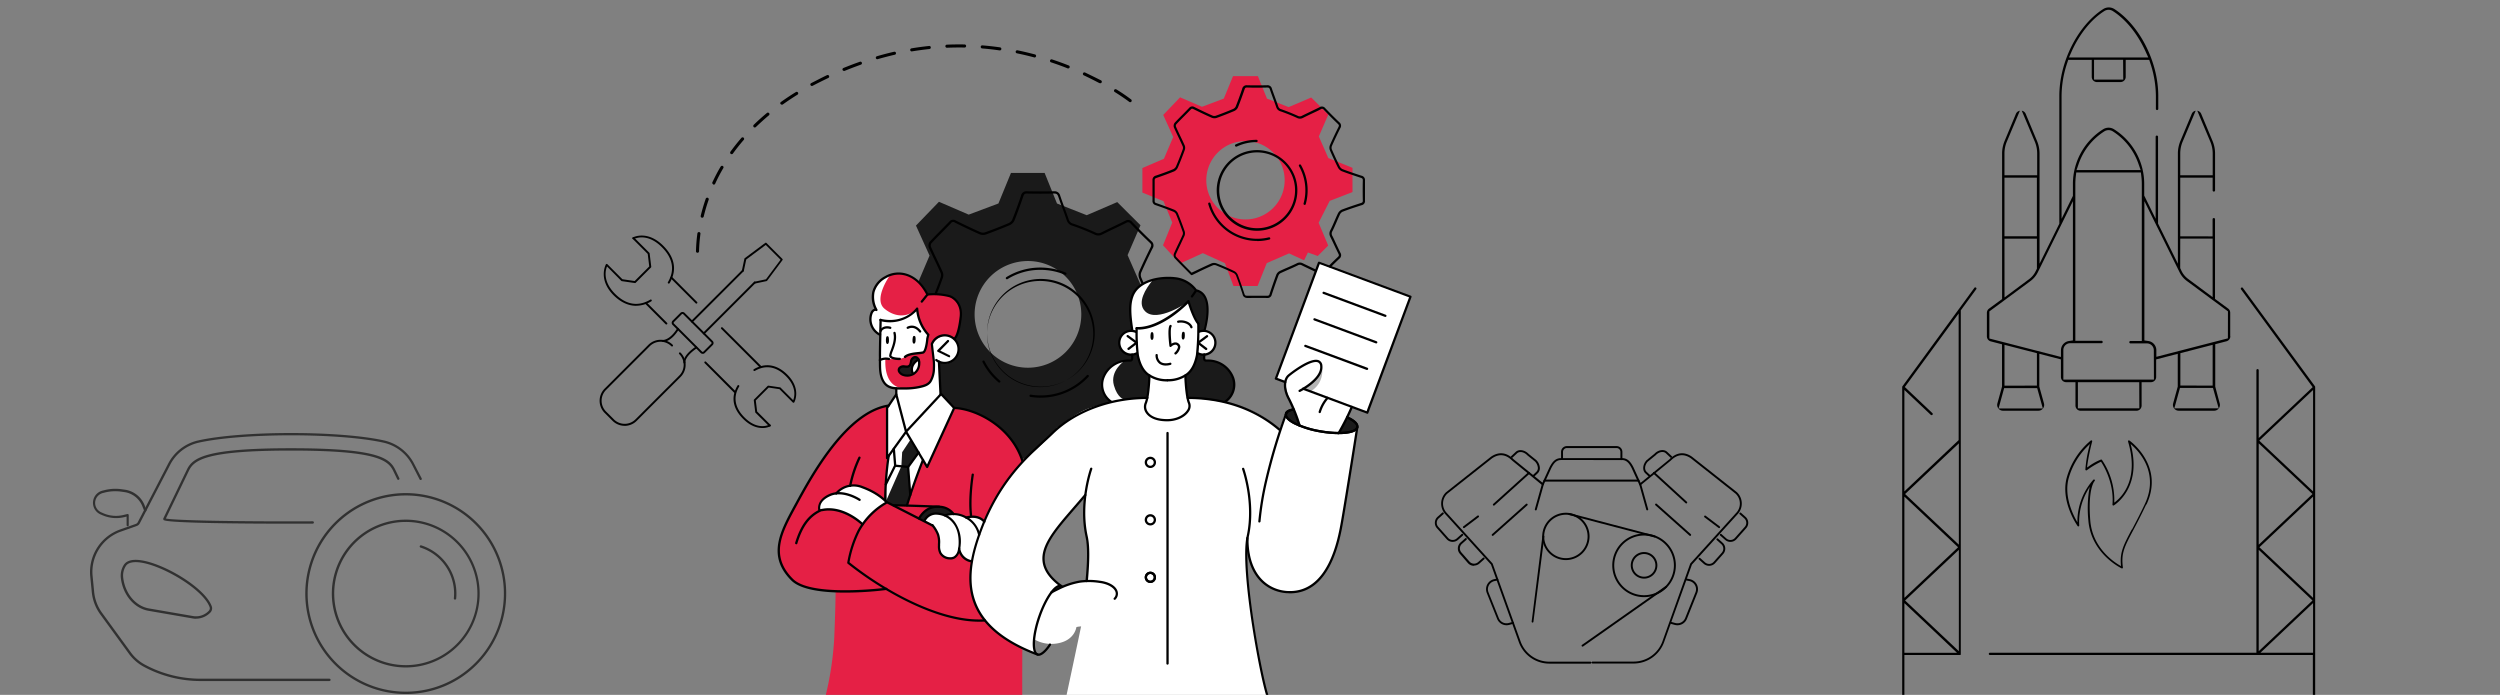 <svg id="Layer_1" data-name="Layer 1" xmlns="http://www.w3.org/2000/svg" viewBox="0 0 957 266"><rect x="0" y="0" width="957" height="266" fill="#808080" stroke="none"/><defs><style>.cls-1{fill:#1a1a1a}.cls-2{fill:#e52045}.cls-3{fill:#fff}.cls-6{fill:#fefefe}.cls-7{fill:#313131}</style></defs><path class="cls-1" d="M350.77,131.34l4.57,11.14-4.81,11.85,8.8,9.56,11.94-5.38,11.52,5.23,4.42,11.87h12.6l4.76-11.91,11.6-5.19,7.85,3.6,2-4.12,5.13,1.92,5.49-5.4-5-11.88,5.65-11.45,11.87-4.59V114l-12.58-5.1-4.94-11.24,4.94-11.43-8.9-8.87L416,82.38,404.62,77.9l-4.74-11.71H387l-4.8,11.7-11.38,4.27-11.39-4.92-8.8,9.11,5.2,11.49L351,109.18,339.8,114v12.77Zm22.31-11a20.42,20.42,0,1,1,20.41,20.42,20.41,20.41,0,0,1-20.41-20.42"/><path class="cls-2" d="M315.78,267.36a120.36,120.36,0,0,0,3.56-23c.49-11.6.54-18,.54-18s-12.47-.27-15.67-3.69S298,216.38,298.13,210s7.18-18.28,10.08-23.18,10-16.76,15.41-21.59,11.73-10,17.17-9.47,24.78.4,24.78.4,10.65,1,18,8.32,7.84,12.07,7.84,12.07l-.07,72.23s-.07,16.95,0,18.56Z"/><path class="cls-3" d="M455,152.31s11.39.61,20.36,3.47a37.18,37.18,0,0,1,14.48,8.72l2.12-6.09s2.88,5.92,14,6.78,13.5-.69,13.5-.69-3,19.17-3.69,23.26-3,18.27-4.4,22.11-6.39,19.15-20.53,16.54c0,0-10.22-1.64-12.18-11.75L477.35,207s-.32,11.75.64,19.39,4.9,33.37,7.31,40.28l.3.76L408,267.36s5-23.36,6.2-29.34,1.93-20.41,2.29-23.73-.84-9.08-1.06-11.23-.69-8.85-.09-12.82a93.68,93.68,0,0,0-7.62,8.22c-3.41,4.27-7.12,9.38-8,13s-.13,7.9,6.47,12.82c0,0-4.09.1-6.77,7.77s-3.79,10-3.65,13.46a14.53,14.53,0,0,0,.77,4.85s-7.33-3.41-10.84-5.31-9.61-8.09-11.59-11.94-3.75-10.45-1.76-19.6A71.45,71.45,0,0,1,380.53,192c3-4.93,9.35-14.26,13.9-18s8.11-8.06,9.7-9.51,8.08-6.73,13.16-8.32a85.43,85.43,0,0,1,13.64-3.33c3.07-.33,8.23-.54,8.23-.54Z"/><path class="cls-3" d="M459,127a4.84,4.84,0,0,1,6.24,3.95s0,3.64-2.69,4.36a6,6,0,0,1-4.25-.15s-1,6.82-4.57,8.64c0,0,.11,6.55.92,8.54s2,7.26-7.19,8.52c0,0-5.83.09-7.34-1.76s-2.23-3.09-1.84-4.06a47.54,47.54,0,0,0,1.45-7.35c.12-1.69.23-3.89.23-3.89a6.81,6.81,0,0,1-3.17-3.74c-.62-2.41-1.41-4.88-1.41-4.88s-3.27,1.49-5-.23a5.42,5.42,0,0,1-1.91-4.91,6,6,0,0,1,4.17-3.37,5.69,5.69,0,0,1,2.49.37l.19-1.28s6.47-.47,10.66-3.3,9-6.87,9-6.87,2.27,7,3.64,8.32Z"/><path class="cls-3" d="M359.41,138.43l.85,12.39-13.42,14.43-4-14.29.35-2.29s-5.27.24-6.09-5.82-.08-20.38-.08-20.38l15.09-5.81L363,128.47a6.3,6.3,0,0,1,3.93,4.61c.85,3.66-3.94,7.71-7.47,5.35"/><path class="cls-2" d="M356.67,131.76l.8,7.53s.55,6.29-2.24,7.68a23.29,23.29,0,0,1-10.17,1.7c-2.37-.22-5.4.13-6.81-2.45a14.76,14.76,0,0,1-1.42-6.46,16.5,16.5,0,0,1,.21-1.91,11.39,11.39,0,0,1,3.27-.41c1.43.1,3.56-.1,4.05-.06a4.87,4.87,0,0,0,2.44-1c1-.67,3.36-.91,4.4-1s2.36,0,2.9-1.57a58.39,58.39,0,0,0,1.27-5.9s-2.53-2.45-3.15-4.6-1.11-4.93-1.11-4.93a15.6,15.6,0,0,1-7.13,4.2c-4.36,1.1-6.94-.07-6.94-.07l-.25,5.68s-3.25-2.56-3.44-4.4-.21-4.7,1.95-5.1a8.53,8.53,0,0,1-.53-7.54c1.78-3.86,5.36-6.1,7.61-6.22a13.09,13.09,0,0,1,7.51,1.76c2.26,1.48,4.88,5.06,5,5.86a41.12,41.12,0,0,1,7,.5,7.31,7.31,0,0,1,5.25,4.17c1.16,2.65.38,7.86-.33,9.71s-1.08,2.71-1.08,2.71a6.12,6.12,0,0,0-4.9-1,7.61,7.61,0,0,0-4.11,3.19"/><path class="cls-3" d="M354.8 178.56L365.57 156.18 360.26 150.82 346.84 165.25 342.86 150.96 339.73 155.93 339.48 175.28 340.18 174.5 339.18 184.48 338.69 192.72 339.48 192 342.12 193.43 347.19 193.43 353.32 176.08 354.8 178.56z"/><path class="cls-1" d="M515.69,159.77l-3.06,6s6.52-.16,7-2-3.89-4-3.89-4"/><path class="cls-1" d="M495.09,156.74l2.37,6s-4.5-1.46-5-3.91c0,0-.5-1.67,2.63-2.12"/><path class="cls-1" d="M351.61,137.61s-2.29,1.2-2.4,2.77a5.79,5.79,0,0,0,.46,2.7,6.09,6.09,0,0,1-4.24.22c-1.88-.81-1.74-2.54-.66-2.92s3,.51,3.45-.5.11-2.77,1.48-3a1.72,1.72,0,0,1,1.91.77"/><path d="M403.15,226.41l3.38-1.44s-.22-.91-.92-.69a12.16,12.16,0,0,0-2.46,2.13" fill="#3a3a3a"/><path class="cls-1" d="M364.86,196.59s-2.46.25-2.92,1.2a6.17,6.17,0,0,0-3.81-1.2c-2.24.07-4,1.45-4.24,2.67l-2-1s2.81-4.4,6-4.24,4.06.15,6.94,2.55"/><path class="cls-1" d="M351.61 173.58L347.79 178.53 348.43 189.23 347.19 193.43 342.12 193.43 339.77 192.32 339.08 192.49 339.13 184.75 342.64 178.06 341.89 171.81 346.84 165.25 351.61 173.58z"/><path class="cls-3" d="M351.85,137.61s.3,4.49-2.06,5.24h-.39a6,6,0,0,1,0-2.94c.45-1.13,2.45-2.3,2.45-2.3"/><path class="cls-1" d="M461,135.76s-.88,2.28.75,2.28,6.34.42,8.19,3.22,2.57,4.36,2.38,7.44S469,154,469,154a60.86,60.86,0,0,0-14-1.68s-.5-.58-.71-3-.3-5.62-.3-5.62a10,10,0,0,0,3.5-5c.79-3,.89-3.57.89-3.57a3.62,3.62,0,0,0,2.67.63"/><path class="cls-1" d="M433.25,135.76s.49,2.28-1.15,2.28-6.27.67-8.12,3.48-2.18,3.9-2,7,3.25,5.46,3.25,5.46a57.14,57.14,0,0,1,13.67-1.64s.49-.58.7-3,.3-5.62.3-5.62a10,10,0,0,1-3.49-5c-.8-3-.9-3.57-.9-3.57a2.45,2.45,0,0,1-2.27.63"/><path class="cls-1" d="M461.22,126.64l-2.49.37-.08-3.13s-2.89-5.11-3.64-8.32c0,0-6.14,5.82-10.08,7.46s-8.21,3-9.61,2.71l-.13.91-1.78-.22s-.66-5.9-.75-8.76,1.36-7.76,5.29-9.23a26.2,26.2,0,0,1,12.65-1.79,10.05,10.05,0,0,1,7.1,4.51A5.51,5.51,0,0,1,462,116c.72,4.27-.74,10.67-.74,10.67"/><path class="cls-3" d="M353.89,199.26s1.42-2.71,4-2.67a9.65,9.65,0,0,1,3.88.67s3.37-.94,5.38-.22,3,1,3,1,4.6-.71,6.64,1.45a82.21,82.21,0,0,0-3,8.37c-1,3.64-1.75,7.17-1.75,7.17a6,6,0,0,1-3-1.54,14.79,14.79,0,0,1-1.82-3.45s-.59,4.18-4.34,3.55c-2.61-.43-3.25-3.25-3.25-4.21s-.32-6-2-7.71a10.16,10.16,0,0,0-3.71-2.42"/><path class="cls-3" d="M330,200.52s-4.43-4-8.4-4.86a28.61,28.61,0,0,0-7.9-.48,4.07,4.07,0,0,1,1.45-4,13.53,13.53,0,0,1,5.23-2.44s1.87-2.82,6.72-2.84,12.43,6.53,12.43,6.53-6.34,3.94-9.53,8.13"/><path class="cls-3" d="M497.46,162.77s-2.53-6.11-3.62-9.27-2.59-7-1-9.18,5.23-4.51,8.26-5.49,4.58-.88,4.85,1.72-2.66,5.7-6.64,7.91l18.24,7.32s-4,9-5.15,10c0,0-11.63-.64-14.9-3"/><path class="cls-3" d="M523.38 157.97L488.37 144.93 505.08 100.53 539.91 113.57 523.38 157.97z"/><path class="cls-3" d="M402.2,227.19a28.69,28.69,0,0,1,10.27-4.45c6-1.26,11.86.48,13,1.51s3.08,2.74,1.19,4.94c0,0,3.74,2.75,1.42,6,0,0,1.62,1.76.75,3s-2.8,2.31-5.56,2.25-8.52-1.16-11.23-.39c0,0-.52,4.56-6.18,6a13.26,13.26,0,0,1-10-1.33s1.43-8.24,2.94-11.45,3.32-6.19,3.32-6.19"/><path class="cls-3" d="M438.59,177a1.77,1.77,0,1,0,1.77-1.76,1.77,1.77,0,0,0-1.77,1.76"/><path class="cls-3" d="M438.59,199a1.77,1.77,0,1,0,1.77-1.77,1.76,1.76,0,0,0-1.77,1.77"/><path class="cls-3" d="M438.59,221a1.77,1.77,0,1,0,1.77-1.76,1.77,1.77,0,0,0-1.77,1.76"/><path d="M505.91,140a8.83,8.83,0,0,1-4.32,9.87l-2.73-1s6.64-3.83,7.05-8.89" fill="#b5b5b5"/><path class="cls-2" d="M445.38,77l3.35,8.19-3.53,8.71,6.47,7,8.77-4,8.47,3.85,3.25,8.72h9.25l3.5-8.75L493.44,97l5.77,2.65,1.46-3L504.44,98l4-4-3.67-8.73L509,76.91l8.73-3.38V64.24l-9.25-3.75-3.63-8.25,3.63-8.4-6.54-6.52L493.29,41,485,37.75l-3.48-8.6H472l-3.53,8.59-8.36,3.14-8.37-3.62L445.28,44l3.82,8.44-3.55,8.34-8.24,3.55v9.39Zm16.39-8a15,15,0,1,1,15,15,15,15,0,0,1-15-15"/><path class="cls-6" d="M430.36,138.2s-5.56,3.76-3.95,9.35c1.41,4.93,3.95,5.37,3.95,5.37l-5.41.79c-.76-.68-2.8-2.72-3-5.22-.19-3.07.14-4.16,2-7,1.38-2.09,4.3-3,6.38-3.32"/><path class="cls-3" d="M335.3,118.65a8.53,8.53,0,0,1-.53-7.54,11.44,11.44,0,0,1,6-5.85s-6.62,9.12-2.22,12.88c2.38,2,7.22,4.58,12.54.2a15.6,15.6,0,0,1-7.13,4.2c-4.36,1.1-6.94-.07-6.94-.07l-.25,5.68s-3.25-2.56-3.44-4.4-.21-4.71,1.95-5.1"/><path class="cls-3" d="M337,137.85a14,14,0,0,1,1.92-.37c0,1.16-1,13,10.31,11.05a16.31,16.31,0,0,1-4.21.14c-2.37-.22-5.4.13-6.81-2.45a14.76,14.76,0,0,1-1.42-6.46,16.5,16.5,0,0,1,.21-1.91"/><path class="cls-3" d="M349.35,148.52l.89-.13-.89.13"/><path class="cls-6" d="M435.32,125.73l-.13.91-1.78-.22s-.66-5.9-.75-8.76,1.36-7.76,5.29-9.23c1.05-.39,2.09-.74,3.15-1-2.44,3-6,8.41-2.78,11.7,4.59,4.71,16.48-3.55,16.48-3.55l-.09.28c-1.26,1.17-6.35,5.76-9.78,7.18-3.95,1.63-8.21,3-9.61,2.71"/><path class="cls-3" d="M348.69 168.06L345.35 173.1 345.04 178.47 339.32 191.49 339.12 185.03 342.64 178.06 341.89 171.81 347.19 165.25 348.69 168.06z"/><path d="M497.51,163.37c.36-.09.49-.33.42-.56a64.15,64.15,0,0,0-4.11-10.27c-2.13-3.8-1.71-7.19-.23-8.46,2-1.7,8.51-6.32,10.9-5.37a1.52,1.52,0,0,1,.86,1.42c.51,4.76-8,9.06-8.05,9.1a.44.44,0,0,0,.4.79c.37-.19,9.1-4.62,8.52-10a2.34,2.34,0,0,0-1.41-2.13c-3.44-1.35-11.71,5.45-11.79,5.52-2.08,1.78-2.07,5.8,0,9.55a64.36,64.36,0,0,1,4,10.09.44.44,0,0,0,.42.31"/><path d="M512.49,166.21a.46.46,0,0,0,.37-.21,90.24,90.24,0,0,0,5-10,.44.44,0,1,0-.8-.35,93.3,93.3,0,0,1-5,9.92.45.45,0,0,0,.13.61.55.55,0,0,0,.24.07"/><path d="M505.19,158.15a.45.45,0,0,0,.43-.32,14.19,14.19,0,0,1,2.89-5.22.44.44,0,0,0-.64-.6,14.79,14.79,0,0,0-3.1,5.59.45.45,0,0,0,.31.54h.11"/><path d="M397.18,251a.43.43,0,0,0,.16-.84c-30.22-11.39-27.78-30.26-21.41-47.22,6.77-18,16.64-27.06,23.85-33.67,1.23-1.12,2.38-2.18,3.42-3.19,8.58-8.35,22-13.33,36-13.33a.44.44,0,0,0,0-.88c-14.16,0-27.83,5.08-36.57,13.58-1,1-2.18,2.06-3.4,3.18-7.28,6.67-17.23,15.79-24.08,34-6.52,17.36-9,36.69,21.92,48.35l.15,0"/><path d="M489.8,164.94a.44.44,0,0,0,.33-.15.43.43,0,0,0-.05-.62c-11.82-10.16-25.77-12.3-35.39-12.3a.44.44,0,0,0,0,.88c9.47,0,23.2,2.1,34.82,12.09a.45.45,0,0,0,.29.1"/><path d="M391.42,177c.36-.09.49-.34.42-.57-4.31-13.68-18.4-20.44-26.56-20.7a.43.43,0,0,0-.45.42.44.44,0,0,0,.42.45c7.91.26,21.57,6.82,25.75,20.09a.45.45,0,0,0,.42.31"/><path d="M371.71,197.7a.44.44,0,0,0,.43-.49c-.78-6.78.65-15.35.66-15.43a.44.44,0,0,0-.36-.51.44.44,0,0,0-.5.36c0,.09-1.47,8.77-.67,15.68a.44.44,0,0,0,.44.39"/><path d="M267,96.76a.58.58,0,0,1-.58-.6,59.81,59.81,0,0,1,.55-6.82.59.59,0,0,1,.66-.5.58.58,0,0,1,.5.66,62.24,62.24,0,0,0-.53,6.69.59.59,0,0,1-.59.57Zm1.67-13.43a.59.59,0,0,1-.44-.71c.53-2.2,1.18-4.4,1.93-6.55a.59.59,0,0,1,1.12.39,66.79,66.79,0,0,0-1.9,6.44.6.6,0,0,1-.58.45.3.3,0,0,1-.13,0M273,70.53a.59.59,0,0,1-.29-.78c1-2.06,2-4.09,3.18-6a.58.58,0,1,1,1,.59c-1.13,1.92-2.18,3.92-3.12,6a.59.59,0,0,1-.53.34.54.54,0,0,1-.25-.06m6.76-11.71a.59.59,0,0,1-.14-.83c1.31-1.81,2.74-3.61,4.24-5.34a.59.59,0,0,1,.89.77c-1.48,1.71-2.88,3.48-4.17,5.26a.61.61,0,0,1-.48.25.6.6,0,0,1-.34-.11m8.77-10.29a.59.59,0,0,1,0-.83c1.6-1.56,3.3-3.09,5.06-4.55a.59.59,0,0,1,.83.08.57.57,0,0,1-.07.82c-1.74,1.45-3.42,3-5,4.49a.58.58,0,0,1-.41.17.6.6,0,0,1-.43-.18m10.34-8.72A.58.58,0,0,1,299,39c1.8-1.29,3.71-2.56,5.67-3.76a.58.58,0,1,1,.61,1c-1.93,1.2-3.81,2.45-5.6,3.73a.6.6,0,0,1-.34.11.61.61,0,0,1-.48-.25M432.28,39s-2-1.56-5.56-3.78a.58.58,0,0,1-.19-.81.6.6,0,0,1,.81-.19A67.18,67.18,0,0,1,433,38.07a.6.6,0,0,1,.09.83.57.57,0,0,1-.46.22.53.53,0,0,1-.36-.13m-122-6.37a.58.58,0,0,1,.23-.79c2-1,4-2.08,6.08-3.06a.58.58,0,0,1,.78.29.59.59,0,0,1-.28.78c-2.07,1-4.1,2-6,3a.55.55,0,0,1-.28.07.56.56,0,0,1-.51-.31m110.58-.77c-2-1.05-4-2.06-6-3a.59.59,0,0,1,.5-1.07c2.06,1,4.12,2,6.09,3a.59.59,0,0,1,.25.8.61.61,0,0,1-.52.31.68.68,0,0,1-.28-.07m-98.37-5a.59.59,0,0,1,.32-.77c1.7-.69,3.45-1.37,5.2-2l1.15-.41a.59.59,0,0,1,.39,1.11l-1.13.41c-1.74.64-3.48,1.31-5.16,2a.62.62,0,0,1-.23,0,.57.57,0,0,1-.54-.36m86.14-.62c-2.08-.82-4.21-1.6-6.34-2.3a.58.58,0,0,1-.37-.74.59.59,0,0,1,.74-.38c2.15.71,4.3,1.49,6.4,2.32a.59.59,0,0,1,.33.77.58.58,0,0,1-.55.37.78.78,0,0,1-.21,0m-73.4-3.94a.59.59,0,0,1,.4-.73c2.18-.64,4.39-1.22,6.59-1.72a.58.58,0,0,1,.7.44.57.57,0,0,1-.44.7c-2.17.5-4.36,1.08-6.68,1.73a.6.6,0,0,1-.57-.42m60.6-.29c-2.17-.58-4.37-1.1-6.56-1.55a.59.59,0,1,1,.24-1.15c2.21.45,4.44,1,6.62,1.56a.59.59,0,0,1,.42.72A.59.59,0,0,1,396,22l-.15,0m-47.42-2.81a.6.6,0,0,1,.48-.68c2.23-.37,4.5-.68,6.75-.91a.57.57,0,0,1,.65.52.59.59,0,0,1-.53.65c-2.22.23-4.47.54-6.77.91a.59.59,0,0,1-.58-.49m34.22.11c-2.23-.33-4.48-.58-6.69-.76a.59.59,0,0,1-.54-.63.57.57,0,0,1,.64-.54c2.23.18,4.51.44,6.76.76a.59.59,0,0,1,.5.67.58.58,0,0,1-.58.5h-.09m-20.76-1.59a.58.58,0,0,1,.56-.61c2.31-.1,4.58-.12,6.81-.08a.59.59,0,0,1,.57.61.58.58,0,0,1-.6.57q-3.28-.07-6.75.08a.59.59,0,0,1-.59-.57"/><path d="M453.05,127c-.35-.06-.59.09-.69,1.35-.11,1.41.26,1.66.57,1.64s.63-.44.62-1.45,0-1.47-.5-1.54"/><path d="M441.05,127.13c-.35,0-.58.11-.65,1.38s.29,1.64.61,1.62.62-.46.58-1.47-.08-1.47-.54-1.53"/><path d="M350,128.58c-.35-.06-.59.09-.69,1.35s.26,1.66.57,1.64.63-.44.62-1.45,0-1.47-.5-1.54"/><path d="M339.76,128.69c-.35,0-.58.11-.64,1.38s.29,1.64.61,1.62.61-.46.57-1.46-.08-1.48-.54-1.54"/><path d="M460.73,136.21H461a5,5,0,0,0,4.68-5.31,5,5,0,0,0-6.84-4.33.44.44,0,0,0-.25.57.43.43,0,0,0,.57.24,4.18,4.18,0,0,1,1.27-.28,4,4,0,0,1,3,1,4.13,4.13,0,0,1-4.63,6.76.44.44,0,0,0-.4.78,5,5,0,0,0,2.3.56"/><path d="M461.73,134a.46.46,0,0,0,.35-.17.43.43,0,0,0-.08-.61l-2.62-2,2.94-2.17a.44.44,0,0,0,.09-.61.44.44,0,0,0-.62-.09l-3.4,2.51a.47.47,0,0,0-.18.35.46.46,0,0,0,.17.35l3.08,2.38a.46.46,0,0,0,.27.09"/><path d="M433,136.21a5,5,0,0,0,2.3-.56.44.44,0,0,0,.19-.59.45.45,0,0,0-.59-.19,4.13,4.13,0,0,1-4.63-6.76,4,4,0,0,1,3-1,4.1,4.1,0,0,1,1.35.32.44.44,0,0,0,.58-.23.45.45,0,0,0-.23-.58,5,5,0,0,0-6.95,4.29,5,5,0,0,0,1.24,3.63,4.94,4.94,0,0,0,3.44,1.68H433"/><path d="M432,134a.41.41,0,0,0,.26-.09l3.09-2.38a.46.46,0,0,0,.17-.35.47.47,0,0,0-.18-.35l-3.4-2.51a.44.44,0,0,0-.62.09.44.44,0,0,0,.09.61l2.94,2.17-2.62,2a.43.43,0,0,0-.08.61.46.46,0,0,0,.35.17"/><path d="M360.05,151.48a.45.45,0,0,0,.44-.46l-.64-12.61a.43.43,0,0,0-.46-.41.42.42,0,0,0-.41.46l.63,12.61a.44.44,0,0,0,.44.41"/><path d="M344.25,149.14l1.12,0h1a26.74,26.74,0,0,0,5.73-.57c1.59-.36,3.38-.76,4.45-2.35a10.3,10.3,0,0,0,1.38-5.3,20.77,20.77,0,0,0-.07-3.09c-.27-2.15-.63-5.36-.7-6a4.85,4.85,0,0,1,8.24-1.26,4.76,4.76,0,0,1,1.08,3.55,4.84,4.84,0,0,1-7.77,3.38.44.44,0,1,0-.53.7,5.72,5.72,0,1,0-.16-9,5.78,5.78,0,0,0-1.72,2.39.44.44,0,0,0,0,.2s.42,3.71.71,6.1a20.19,20.19,0,0,1,.07,2.95,9.65,9.65,0,0,1-1.23,4.85c-.88,1.3-2.42,1.64-3.92,2a25.06,25.06,0,0,1-5.54.55h-1c-2.55,0-5.19.1-6.68-2.17s-1.42-4.95-1.42-7.67c0-.6,0-1.19,0-1.76-.05-1.82.25-14,.25-14.16a.44.44,0,0,0-.43-.45.47.47,0,0,0-.45.43c0,.5-.3,12.36-.24,14.21,0,.56,0,1.14,0,1.73,0,2.72,0,5.79,1.57,8.15s3.95,2.59,6.3,2.59"/><path d="M337.12,127.08a.44.44,0,0,0,.4-.25c0-.08.8-1.54,3.16-.92a.42.42,0,0,0,.53-.31.44.44,0,0,0-.31-.54c-3.11-.82-4.16,1.38-4.18,1.4a.44.44,0,0,0,.22.58.39.39,0,0,0,.18,0"/><path d="M352.22,127.33a.46.46,0,0,0,.27-.09.44.44,0,0,0,.07-.62c-2.53-3.24-5.28-1.53-5.31-1.52a.45.45,0,0,0-.14.61.45.45,0,0,0,.61.13c.08,0,2.12-1.28,4.15,1.32a.46.46,0,0,0,.35.17"/><path d="M343.09,151.4a.44.44,0,0,0,.44-.44v-2.29a.44.44,0,0,0-.87,0V151a.44.44,0,0,0,.43.44"/><path d="M365.37,130a.47.47,0,0,0,.17,0c.3-.11,1.81-1.08,2.67-8.68.49-4.38-2-7.51-4.63-8.35a23.57,23.57,0,0,0-8.32-.67c-2.6-5-6-6.87-8.34-7.57a10.28,10.28,0,0,0-8.19,1,9.51,9.51,0,0,0-4.81,5.88,10.05,10.05,0,0,0,.8,6.56,2.34,2.34,0,0,0-1.45,1.36,7.09,7.09,0,0,0,3.38,9,.43.43,0,0,0,.6-.17.43.43,0,0,0-.17-.59,6.19,6.19,0,0,1-3-7.86c.13-.27.61-1.13,1.24-.86a.42.42,0,0,0,.5-.11.44.44,0,0,0,.05-.52,9.64,9.64,0,0,1-1.08-6.62,8.74,8.74,0,0,1,4.41-5.33,9.42,9.42,0,0,1,7.49-.94c2.26.67,5.46,2.48,7.95,7.39a.43.43,0,0,0,.44.24,23.79,23.79,0,0,1,8.26.61c1.88.59,4.51,3.05,4,7.42-.8,7.06-2.14,8-2.16,8a.43.43,0,0,0-.23.56.45.45,0,0,0,.42.27"/><path d="M344.36,137.81a.44.44,0,1,0,0-.87c-.94,0-2.6-.18-3.05-.67a.23.23,0,0,1-.08-.19,8.16,8.16,0,0,1,.53-1.7c.68-1.78,1.71-4.48,1.07-7.07a.44.44,0,0,0-.85.21c.57,2.32-.36,4.77-1,6.55a8.26,8.26,0,0,0-.6,2,1.11,1.11,0,0,0,.32.85c.86.92,3.4.94,3.69.94"/><path d="M345.91,144a3.22,3.22,0,0,1-2.16-1.68,1.73,1.73,0,0,1,.23-1.71,2.5,2.5,0,0,1,2.26-.77c1.18.15,1.28.07,1.52-.11s.35-.26.56-1.42a2.46,2.46,0,0,1,1.41-1.93,1.7,1.7,0,0,1,1.69.28,3,3,0,0,1,.89,2.47,5.13,5.13,0,0,1-2,4.08,5,5,0,0,1-4.42.79m4.14-6.8a1.63,1.63,0,0,0-.87,1.26c-.25,1.38-.44,1.64-.9,2s-.76.45-2.15.28a1.61,1.61,0,0,0-1.46.45.84.84,0,0,0-.1.86,2.46,2.46,0,0,0,1.59,1.14,4.11,4.11,0,0,0,3.65-.65,4.24,4.24,0,0,0,1.62-3.39,2.28,2.28,0,0,0-.54-1.76,1,1,0,0,0-.57-.22.66.66,0,0,0-.27.06"/><path d="M349.55,143.59a.43.43,0,0,0,.22-.06.44.44,0,0,0,.17-.59c-1.63-2.92,1.74-4.87,1.88-4.95a.44.44,0,0,0,.17-.6.45.45,0,0,0-.6-.17c-1.48.85-3.86,3.21-2.22,6.15a.44.44,0,0,0,.38.22"/><path d="M363.29,136.82a.43.43,0,0,0,.39-.24.44.44,0,0,0-.19-.59l-3.57-1.77,3.31-3.38a.44.44,0,0,0-.62-.62L358.87,134a.47.47,0,0,0-.12.38.47.47,0,0,0,.24.32l4.11,2a.45.45,0,0,0,.19,0"/><path d="M352.86,115.88a.46.46,0,0,0,.34-.16l2.15-2.67a.44.44,0,0,0-.07-.62.43.43,0,0,0-.61.07l-2.15,2.67a.43.43,0,0,0,.06.61.44.44,0,0,0,.28.1"/><path d="M493.85,227.13c15.57,0,19.18-20.77,20.38-27.73C516,189.22,520,163.83,520,163.58a.44.44,0,0,0-.37-.5.43.43,0,0,0-.5.36c0,.26-4,25.63-5.76,35.81-1.21,7-4.86,28.16-20.88,26.95-7.13-.56-14.69-6.16-14.55-20.21a.44.44,0,0,0-.43-.44.45.45,0,0,0-.45.44c-.14,14.64,7.84,20.49,15.36,21.08.49,0,1,.06,1.43.06"/><path d="M482.1,200a.44.44,0,0,0,.44-.4,115.16,115.16,0,0,1,2.55-15.45,222.12,222.12,0,0,1,7.78-26,.43.43,0,1,0-.81-.31A219.46,219.46,0,0,0,484.23,184a118.29,118.29,0,0,0-2.56,15.57.44.44,0,0,0,.39.48h0"/><path d="M446.88,146a12.62,12.62,0,0,0,7.85-2.42c1.93-1.53,3.21-4,3.91-7.53.46-2.34.56-9.71.52-12.12a.43.43,0,0,0-.43-.43.43.43,0,0,0-.44.45,97.61,97.61,0,0,1-.51,11.93c-.65,3.32-1.83,5.62-3.59,7a11.78,11.78,0,0,1-7.31,2.22.44.44,0,0,0,0,.88"/><path d="M446.88,146a.44.44,0,0,0,0-.88,11.77,11.77,0,0,1-7.3-2.22c-1.76-1.4-2.94-3.7-3.6-7a70.93,70.93,0,0,1-.43-10.17.45.45,0,0,0-.44-.45.44.44,0,0,0-.44.43,73.92,73.92,0,0,0,.45,10.36c.7,3.53,2,6,3.91,7.53a12.64,12.64,0,0,0,7.85,2.42"/><path d="M435.7,126.18c8.32,0,16.87-7.81,19.05-10,.56,1.75,2.08,6.26,3.65,8a.45.45,0,0,0,.62,0,.44.44,0,0,0,0-.62c-1.79-2-3.65-8.33-3.67-8.4a.46.46,0,0,0-.32-.3.46.46,0,0,0-.42.12c-.1.11-9.88,10.2-18.95,10.2h-.54a.47.47,0,0,0-.46.42.44.44,0,0,0,.42.46h.59"/><path d="M446.79,161.29c3.53,0,6.78-1.46,8.28-3.73a3.6,3.6,0,0,0,.5-3.43c-1.12-2.63-1.36-10.3-1.36-10.38a.42.42,0,0,0-.45-.42.44.44,0,0,0-.43.45c0,.32.25,7.91,1.43,10.69a2.73,2.73,0,0,1-.42,2.6c-1.1,1.67-3.86,3.35-7.55,3.35s-6.25-1-7.44-2.83a3.31,3.31,0,0,1-.35-3.12c1.18-2.78,1.43-10.37,1.43-10.69a.44.44,0,0,0-.42-.45.44.44,0,0,0-.45.42c0,.08-.25,7.75-1.36,10.38a4.13,4.13,0,0,0,.42,3.94c.8,1.2,2.92,3.22,8.17,3.22"/><path d="M461,127.08a.45.45,0,0,0,.42-.31c.11-.36,2.71-9,.05-13.51a5.23,5.23,0,0,0-3.37-2.5,12,12,0,0,0-7.23-4.52c-6-1-15.56.44-17.9,7.07-1,3-1.05,6.37,0,13a.43.43,0,0,0,.5.36.43.43,0,0,0,.37-.5c-1-6.44-1-9.73,0-12.55,2.16-6.15,11.2-7.5,16.92-6.5a11.23,11.23,0,0,1,6.76,4.3.45.45,0,0,0,.27.18,4.33,4.33,0,0,1,3,2.13c2.46,4.18-.12,12.72-.14,12.81a.43.43,0,0,0,.29.54.27.27,0,0,0,.13,0"/><path d="M416,222.84a.45.45,0,0,0,.44-.4c.75-8.11.74-13.58-.06-17.2-2.82-12.79,1.71-25.52,1.75-25.65a.43.43,0,0,0-.26-.56.45.45,0,0,0-.56.26c-.05.13-4.66,13.11-1.79,26.14.78,3.53.79,8.91,0,16.93a.45.45,0,0,0,.4.48h0"/><path d="M485.6,267.89a.45.45,0,0,0,.19-.05.43.43,0,0,0,.2-.58c-2.21-4.48-10.75-49.06-7.93-61.83,2.87-13-1.74-26-1.79-26.14a.44.44,0,0,0-.82.3c.05.13,4.57,12.87,1.76,25.65s5.77,57.89,8,62.4a.45.45,0,0,0,.4.25"/><path d="M512.48,166.2c4,0,7.18-.77,7.51-2.6.26-1.44-1.13-2.86-4.12-4.23a.44.44,0,0,0-.36.8c2.51,1.14,3.79,2.31,3.62,3.27-.31,1.7-6.08,2.6-13.87,1.2a36.14,36.14,0,0,1-9.32-2.88c-2.18-1.1-3.4-2.26-3.24-3.1.09-.52.46-1.1,2.47-1.49a.44.44,0,1,0-.16-.86c-2,.38-3,1-3.18,2.2s1.05,2.69,3.72,4a37,37,0,0,0,9.56,3,42.45,42.45,0,0,0,7.37.7"/><path d="M397.55,251.06c1.53,0,3.41-2,4.75-4.06a.42.42,0,0,0-.12-.6.44.44,0,0,0-.61.12c-1.79,2.73-3.48,3.89-4.24,3.63-1.63-.56-1.65-6.4.92-13.88s6.19-12.06,7.81-11.52a.43.43,0,0,0,.56-.27.42.42,0,0,0-.27-.55c-2.77-1-6.67,5.5-8.93,12s-3.15,14-.38,15a1.51,1.51,0,0,0,.51.08"/><path d="M523.38,158.41a.58.58,0,0,0,.18,0,.51.51,0,0,0,.23-.25l16.53-44.4a.5.5,0,0,0,0-.34.51.51,0,0,0-.25-.23l-35-13a.45.45,0,0,0-.57.26L488,144.78a.43.43,0,0,0,.26.56l3.54,1.32a.44.44,0,1,0,.31-.82l-3.14-1.17,16.23-43.57,34.18,12.72L523.12,157.4l-24.08-9a.44.44,0,1,0-.31.82l24.49,9.12a.41.41,0,0,0,.16,0"/><path d="M456.07,125.67a.4.4,0,0,0,.15,0,.44.44,0,0,0,.27-.56c-.79-2.16-3.79-2.78-5.57-2.38a.44.44,0,0,0-.33.52.44.44,0,0,0,.52.33c1.46-.33,4,.22,4.55,1.83a.45.45,0,0,0,.41.29"/><path d="M446.27,139.94a6.79,6.79,0,0,0,1.91-.28.44.44,0,0,0-.27-.83s-2.14.68-3.51-.26a3.18,3.18,0,0,1-1.2-2.59.44.44,0,1,0-.87.05,4,4,0,0,0,1.58,3.27,4.17,4.17,0,0,0,2.36.64"/><path d="M469,154.22a.42.42,0,0,0,.24-.07,8.32,8.32,0,0,0,3.23-9.54,10.59,10.59,0,0,0-10-7,2.9,2.9,0,0,0-.45,0c-.52,0-.53,0-.6-.22a2.61,2.61,0,0,1,0-1,4.72,4.72,0,0,0,0-.64.44.44,0,1,0-.87,0,5.09,5.09,0,0,1,0,.54,3.68,3.68,0,0,0,0,1.32c.29.92,1,.87,1.51.83l.36,0a9.9,9.9,0,0,1,5.13,1.44,9.66,9.66,0,0,1,4.06,5,7.43,7.43,0,0,1-2.89,8.53.45.45,0,0,0-.12.61.47.47,0,0,0,.37.19"/><path d="M425.34,154.22a.47.47,0,0,0,.37-.19.45.45,0,0,0-.12-.61,7.43,7.43,0,0,1-2.89-8.53,9.66,9.66,0,0,1,4.06-5,9.86,9.86,0,0,1,5.11-1.44c.1,0,.26,0,.38,0,.49,0,1.22.1,1.5-.83a3.48,3.48,0,0,0,.06-1.32,5.09,5.09,0,0,1,0-.54.45.45,0,0,0-.43-.45.44.44,0,0,0-.44.44,4.72,4.72,0,0,0,0,.64,2.61,2.61,0,0,1,0,1c-.08.23-.08.26-.61.22l-.44,0a10.59,10.59,0,0,0-10,7,8.32,8.32,0,0,0,3.23,9.54.42.42,0,0,0,.24.07"/><path d="M371.92,215.31a.43.43,0,0,0,.43-.38.44.44,0,0,0-.37-.5,5.29,5.29,0,0,1-4.37-4.34.44.44,0,1,0-.87-.15,5.17,5.17,0,0,0,1.07,2.88,5.87,5.87,0,0,0,4.05,2.48h.06"/><path d="M374.83,205.14c.33-.07.48-.3.42-.54a10.69,10.69,0,0,0-13.68-7.72.44.44,0,0,0-.23.57.45.45,0,0,0,.58.23,9.29,9.29,0,0,1,7.76.83,9.13,9.13,0,0,1,4.72,6.29.44.44,0,0,0,.43.34"/><path d="M376.8,200.15a.42.42,0,0,0,.28-.1.44.44,0,0,0,.06-.62c-2.71-3.21-7.19-1.78-7.38-1.72a.44.44,0,0,0-.28.56.44.44,0,0,0,.55.28s4.12-1.3,6.44,1.45a.43.43,0,0,0,.33.15"/><path d="M426.71,229.62a.43.43,0,0,0,.32-.14,3.1,3.1,0,0,0,.74-3.27c-.72-2-3.28-3.47-6.69-3.91a26.85,26.85,0,0,0-7.73-.1,29.89,29.89,0,0,0-8.57,2.89l-.34.17c-.79.39-1.42.7-2.17,1.15a.43.43,0,0,0-.15.6.44.44,0,0,0,.6.15c.72-.43,1.33-.73,2.1-1.11l.35-.17a28.93,28.93,0,0,1,8.32-2.82,26.21,26.21,0,0,1,7.48.11c3,.39,5.38,1.7,6,3.34a2.24,2.24,0,0,1-.57,2.38.44.44,0,0,0,0,.62.41.41,0,0,0,.3.11"/><path d="M406.56,225a.42.42,0,0,0,.35-.18.43.43,0,0,0-.1-.61c-4.23-3-6.47-6.08-6.85-9.33-.71-6,4.74-12.26,11.63-20.21,1.36-1.57,2.78-3.2,4.2-4.89a.44.44,0,0,0-.67-.57c-1.42,1.7-2.83,3.32-4.19,4.89-7,8.11-12.6,14.52-11.84,20.88.41,3.51,2.77,6.76,7.21,9.94a.5.5,0,0,0,.26.08"/><path d="M512.48,166.2c4,0,7.18-.77,7.51-2.6.26-1.44-1.13-2.86-4.12-4.23a.44.44,0,0,0-.36.8c2.51,1.14,3.79,2.31,3.62,3.27-.31,1.7-6.08,2.6-13.87,1.2a36.14,36.14,0,0,1-9.32-2.88c-2.18-1.1-3.4-2.26-3.24-3.1.09-.52.46-1.1,2.47-1.49a.44.44,0,1,0-.16-.86c-2,.38-3,1-3.18,2.2s1.05,2.69,3.72,4a37,37,0,0,0,9.56,3,42.45,42.45,0,0,0,7.37.7"/><path d="M351.79,198.9a.44.44,0,0,0,.38-.21c1.85-3.09,4.2-4.43,7.39-4.26a6.51,6.51,0,0,1,5.12,2.62.44.44,0,0,0,.68-.56,7.41,7.41,0,0,0-5.75-2.93c-3.54-.21-6.19,1.33-8.2,4.68a.44.44,0,0,0,.16.6.43.43,0,0,0,.22.06"/><path d="M374.85,238c.72,0,1.44,0,2.14-.07a.43.43,0,0,0,.41-.46.47.47,0,0,0-.47-.41c-16.62,1.08-38.21-11-51.73-21.82a43.66,43.66,0,0,1,3.89-11.85,27.8,27.8,0,0,1,10.48-10.62l17.11,8.74a.45.45,0,0,0,.59-.2.44.44,0,0,0-.19-.59l-17.31-8.84a.47.47,0,0,0-.4,0,28.08,28.08,0,0,0-11.05,11.1,44.33,44.33,0,0,0-4,12.38.43.43,0,0,0,.15.41C337.51,226.17,358.2,238,374.85,238"/><path d="M323.6,226.86a133,133,0,0,0,15.74-1,.44.44,0,0,0,.38-.49.43.43,0,0,0-.49-.38c-.29,0-28.57,3.65-35.64-3.37-9-9-4.26-17.67,1.24-27.76l.38-.7c5.69-10.47,19-35,35-37.46a.44.44,0,0,0-.13-.87c-16.45,2.52-29.93,27.33-35.68,37.92l-.38.69c-5.43,10-10.55,19.39-1.09,28.8,3.71,3.68,12.57,4.62,20.63,4.62"/><path d="M450,135.72a.48.48,0,0,0,.29-.11,4.65,4.65,0,0,0,1.54-2.68,1.62,1.62,0,0,0-.5-1.26,1.88,1.88,0,0,0-1.38-.61,2.77,2.77,0,0,0-1.49.51c-.27-2.41-.45-5.8,0-6.54a.44.44,0,0,0-.13-.6.45.45,0,0,0-.61.12c-.87,1.34-.22,6.82-.07,7.9a.43.43,0,0,0,.74.25,2.63,2.63,0,0,1,1.52-.76,1,1,0,0,1,.76.34.83.83,0,0,1,.25.63,3.86,3.86,0,0,1-1.26,2.05.43.43,0,0,0,0,.61.44.44,0,0,0,.33.15"/><path d="M456.29,113.91a.42.42,0,0,0,.35-.18l1.41-2a.43.43,0,0,0-.1-.61.43.43,0,0,0-.61.1l-1.41,2a.44.44,0,0,0,.1.61.42.42,0,0,0,.26.08"/><path d="M346.43,137.1a.45.45,0,0,0,.3-.11c1-1,3.34-1.19,5-1.36a13,13,0,0,0,1.69-.24c1.45-.38,1.89-4.5,2-5.75l.36-1.4a.42.42,0,0,0-.11-.41,16.35,16.35,0,0,1-4.15-9.7.43.43,0,0,0-.31-.4.42.42,0,0,0-.48.15c-.19.26-4.71,6.23-13.61,4.16a.43.43,0,0,0-.52.33.44.44,0,0,0,.32.53,14.3,14.3,0,0,0,13.82-3.71,16.92,16.92,0,0,0,4.13,9.07l-.31,1.24c-.21,2.58-.84,4.91-1.35,5a12.27,12.27,0,0,1-1.56.22c-1.82.18-4.3.44-5.54,1.58a.43.43,0,0,0,0,.62.4.4,0,0,0,.32.14"/><path d="M336.83,138.28a.44.44,0,0,0,.24-.07,4.49,4.49,0,0,1,3.13-.35.44.44,0,0,0,.22-.85,5.34,5.34,0,0,0-3.83.47.43.43,0,0,0,.24.8"/><path d="M354.54,179l-7.74-12.93-6.88,9.55a.45.45,0,0,1-.49.17.44.44,0,0,1-.3-.42V156.17a.43.43,0,0,1,.08-.24l3.52-5.21a.43.43,0,0,1,.44-.19.44.44,0,0,1,.35.32l3.54,13.52,12.88-13.85a.44.44,0,0,1,.64,0l5,5.36a.45.45,0,0,1,.08.48l-10.35,22.58a.46.46,0,0,1-.4.25.44.44,0,0,1-.37-.21m5.72-27.52-12.88,13.85,7.48,12.5,9.88-21.55Zm-17.35.55-2.9,4.3V174l6.35-8.82Z"/><path d="M347.19,193.86a.44.44,0,0,0,.42-.31c2.77-9,6.08-17.22,6.11-17.3a.43.43,0,0,0-.24-.57.43.43,0,0,0-.57.24c0,.08-3.36,8.3-6.14,17.38a.45.45,0,0,0,.29.55h.13"/><path d="M338.87,191.93a.44.44,0,0,0,.44-.43,120.67,120.67,0,0,1,1.3-16.92.43.43,0,0,0-.35-.51.44.44,0,0,0-.51.35,122.56,122.56,0,0,0-1.32,17.06.44.44,0,0,0,.43.45Z"/><path d="M530.31,121.34a.44.44,0,0,0,.16-.85l-23.63-8.8a.44.44,0,0,0-.3.83l23.62,8.79.15,0"/><path d="M526.81,131.48a.43.43,0,0,0,.41-.28.44.44,0,0,0-.26-.57l-23.62-8.79a.44.44,0,0,0-.56.25.45.45,0,0,0,.26.57l23.62,8.79.15,0"/><path d="M523.31,141.62a.44.44,0,0,0,.41-.28.45.45,0,0,0-.26-.57L499.84,132a.44.44,0,0,0-.56.26.43.43,0,0,0,.25.56l23.63,8.8.15,0"/><path d="M359.58,194.43A.43.43,0,0,0,360,194a.44.44,0,0,0-.42-.46c-.09,0-9.38-.4-17.47-.57a.44.44,0,1,0,0,.87c8.09.18,17.36.57,17.45.57Z"/><path d="M304.8,208.38a.44.44,0,0,0,.42-.31c2-6.55,4.8-10.35,9.15-12.32l.85-.13C323,194.33,329.8,201,329.87,201a.43.43,0,1,0,.61-.62c-.29-.29-7.22-7-15.41-5.67l-.9.15c-4.74,2.1-7.72,6.08-9.79,12.91a.44.44,0,0,0,.29.55l.13,0"/><path d="M313.65,195.62c.36-.09.49-.34.42-.57s-.87-3.12,3.82-5.17c4.87-2.11,10.81,1.75,10.87,1.79a.44.44,0,1,0,.48-.73c-.25-.17-6.39-4.17-11.7-1.86s-4.32,6.2-4.31,6.23a.45.45,0,0,0,.42.31"/><path d="M339.32,192.58a.42.42,0,0,0,.28-.1.43.43,0,0,0,0-.61c-.11-.14-2.91-3.45-9.33-5.79a9.21,9.21,0,0,0-10.46,2.51.44.44,0,1,0,.69.53,8.23,8.23,0,0,1,9.47-2.21c6.2,2.25,8.93,5.48,9,5.52a.45.45,0,0,0,.34.15"/><path d="M446.93,254.42a.44.44,0,0,0,.44-.44V165.77a.44.44,0,0,0-.88,0V254a.44.44,0,0,0,.44.44"/><path d="M438.2,177a2.16,2.16,0,1,1,2.16,2.16A2.16,2.16,0,0,1,438.2,177m.88,0a1.28,1.28,0,1,0,1.28-1.27,1.28,1.28,0,0,0-1.28,1.27"/><path d="M438.2,199a2.16,2.16,0,1,1,2.16,2.15A2.16,2.16,0,0,1,438.2,199m.88,0a1.28,1.28,0,1,0,1.28-1.28,1.28,1.28,0,0,0-1.28,1.28"/><path d="M438.2,221a2.16,2.16,0,1,1,2.16,2.16A2.16,2.16,0,0,1,438.2,221m.88,0a1.28,1.28,0,1,0,1.28-1.27,1.28,1.28,0,0,0-1.28,1.27"/><path d="M438.2,221a2.16,2.16,0,1,1,2.16,2.16A2.16,2.16,0,0,1,438.2,221m.88,0a1.28,1.28,0,1,0,1.28-1.27,1.28,1.28,0,0,0-1.28,1.27"/><path d="M347.62,179.19A.45.45,0,0,0,348,179l4-5.52a.45.45,0,0,0-.09-.62.46.46,0,0,0-.62.1l-3.83,5.32-4.37-.41-.5-6.1a.41.41,0,0,0-.47-.41.45.45,0,0,0-.4.48l.52,6.47a.45.45,0,0,0,.4.4l5,.47h0"/><path d="M348.44,189.92a.44.44,0,0,0,.44-.47l-.82-10.73a.42.42,0,0,0-.47-.4.44.44,0,0,0-.4.47l.82,10.73a.43.43,0,0,0,.43.4"/><path d="M339.08,185.85a.46.46,0,0,0,.4-.24l3.55-7.14a.43.43,0,1,0-.78-.38l-3.56,7.13a.43.43,0,0,0,.39.63"/><path d="M358.14,112.89a.43.43,0,0,0,.4-.27c.87-2.06,1.24-3.09,1.86-4.79l.5-1.36a3.27,3.27,0,0,0,0-2.29c-.7-1.57-1.45-3.14-2.19-4.7s-1.59-3.33-2.33-5a1.63,1.63,0,0,1,.16-1.34c1.39-1.48,2.84-2.95,4.25-4.37q1.64-1.65,3.24-3.31a1,1,0,0,1,1.52-.24c3.57,1.77,6.54,3.18,9.38,4.44a3.6,3.6,0,0,0,2.46.12c3-1.1,6-2.28,9-3.52a3.71,3.71,0,0,0,1.92-1.79c1.07-2.65,2.11-5.5,3.39-9.23.3-.87.56-1.2,1.47-1.15,3.32.08,6.73.08,10.4,0,.82,0,1.2.24,1.51,1.13.51,1.48,1,2.94,1.58,4.41s1.14,3.09,1.67,4.65a3.08,3.08,0,0,0,2.21,2.12c2.93,1,5.75,2.15,8.38,3.36a3.15,3.15,0,0,0,3.05,0q2.34-1.17,4.7-2.29c1.49-.71,3-1.42,4.46-2.16a1.17,1.17,0,0,1,1.68.29c2.64,2.77,5.05,5.17,7.35,7.35.67.63.64,1,.23,1.84-1.33,2.69-2.89,5.89-4.35,9.23a3.6,3.6,0,0,0,.06,2.6l.17.41c.26.6.38.88.73,1.64a.43.43,0,0,0,.57.22.44.44,0,0,0,.22-.58l-.71-1.63-.18-.41a2.77,2.77,0,0,1-.06-1.9c1.46-3.32,3-6.51,4.33-9.19a2.08,2.08,0,0,0-.41-2.86c-2.29-2.17-4.68-4.57-7.32-7.32a2,2,0,0,0-2.71-.47c-1.47.73-2.95,1.44-4.44,2.15s-3.15,1.51-4.71,2.3a2.3,2.3,0,0,1-2.3,0c-2.65-1.22-5.5-2.35-8.46-3.38A2.26,2.26,0,0,1,409.11,84c-.53-1.57-1.1-3.12-1.68-4.67s-1.07-2.92-1.57-4.39a2.19,2.19,0,0,0-2.36-1.72c-3.66.08-7.05.07-10.35,0a2.1,2.1,0,0,0-2.33,1.74c-1.27,3.72-2.31,6.56-3.37,9.19A2.91,2.91,0,0,1,386,85.45c-2.92,1.23-5.92,2.41-8.93,3.49a2.6,2.6,0,0,1-1.8-.09c-2.83-1.26-5.8-2.66-9.35-4.42a1.88,1.88,0,0,0-2.54.41q-1.61,1.66-3.23,3.3c-1.41,1.43-2.87,2.9-4.27,4.4a2.47,2.47,0,0,0-.33,2.29c.76,1.68,1.55,3.35,2.35,5s1.48,3.12,2.19,4.69a2.4,2.4,0,0,1,0,1.63l-.49,1.36c-.62,1.69-1,2.71-1.85,4.75a.43.43,0,0,0,.24.57.33.33,0,0,0,.17,0"/><path d="M398.35,148v0A20.61,20.61,0,1,1,413,142a20.69,20.69,0,0,1-14.61,6Zm-.21-40.45a20.32,20.32,0,1,0,.05,0Z"/><path d="M398.36,152.24a25,25,0,0,0,18.33-8,.44.44,0,0,0,0-.62.45.45,0,0,0-.62,0,24,24,0,0,1-17.68,7.75,24.27,24.27,0,0,1-3.81-.3.44.44,0,0,0-.5.37.43.43,0,0,0,.36.5,26.08,26.08,0,0,0,3.95.31Z"/><path d="M382.52,146.47a.43.43,0,0,0,.33-.15.43.43,0,0,0-.05-.62,23.65,23.65,0,0,1-5.91-7.46.45.45,0,0,0-.59-.2.44.44,0,0,0-.19.59,24.64,24.64,0,0,0,6.13,7.74.42.42,0,0,0,.28.1"/><path d="M385.45,106.91a.46.46,0,0,0,.23-.06,23.61,23.61,0,0,1,12.43-3.55,24.64,24.64,0,0,1,9.53,1.86.43.43,0,0,0,.57-.23.44.44,0,0,0-.23-.58,25.58,25.58,0,0,0-9.82-1.93,24.68,24.68,0,0,0-12.94,3.68.45.45,0,0,0-.14.61.44.44,0,0,0,.37.2"/><path d="M477.3,114.07c2.42,0,4.94-.06,7.75,0a1.63,1.63,0,0,0,1.78-1.27c.94-2.87,1.76-5.21,2.57-7.37a1.85,1.85,0,0,1,.87-.9c1-.45,1.92-.87,2.88-1.29,1.2-.52,2.43-1.06,3.62-1.65a1.54,1.54,0,0,1,1.6,0c1.09.55,2.09,1,3.12,1.51.63.29,1.26.59,1.93.92a.45.45,0,0,0,.59-.21.44.44,0,0,0-.21-.58l-1.93-.93c-1-.48-2-.95-3.11-1.49a2.41,2.41,0,0,0-2.38,0c-1.17.58-2.39,1.11-3.58,1.63-1,.42-1.95.85-2.91,1.3a2.78,2.78,0,0,0-1.32,1.39c-.81,2.17-1.62,4.52-2.57,7.4a.8.8,0,0,1-.93.67c-2.83,0-5.36,0-7.72,0-.6,0-.78-.13-1-.75-.85-2.63-1.68-5-2.54-7.27a2.91,2.91,0,0,0-1.43-1.46c-2.1-1-4.35-2-6.69-2.9a2.66,2.66,0,0,0-1.91,0c-1.95.87-3.84,1.76-5.84,2.72l-1.79.84-1.24-1.26c-1.59-1.59-3.22-3.24-4.78-4.9a1.23,1.23,0,0,1,0-.89c.56-1.23,1.14-2.45,1.72-3.67s1-2.19,1.54-3.29a2.62,2.62,0,0,0,.12-1.8c-.87-2.49-1.71-4.72-2.57-6.82a2.87,2.87,0,0,0-1.44-1.47c-2.47-1-5-1.87-6.85-2.53-.53-.18-.65-.37-.64-.94,0-2.75,0-5.28,0-7.72,0-.6.15-.8.76-1,1.86-.64,4.32-1.51,6.72-2.49A3.09,3.09,0,0,0,450.94,64c.81-1.86,1.63-3.94,2.58-6.53a2.54,2.54,0,0,0,0-1.78c-.53-1.17-1.08-2.34-1.64-3.5s-1.17-2.46-1.72-3.71a1.09,1.09,0,0,1,.1-.86c1-1.1,2.09-2.18,3.15-3.25.81-.81,1.61-1.63,2.41-2.45.34-.36.52-.39,1-.16,2.58,1.28,4.86,2.36,7,3.3a2.74,2.74,0,0,0,1.91.09c2.24-.81,4.48-1.69,6.66-2.61a2.86,2.86,0,0,0,1.49-1.4c.8-2,1.57-4.09,2.52-6.85.22-.65.37-.8,1-.78,2.46.07,5,.07,7.72,0,.59,0,.8.14,1,.76.37,1.08.77,2.16,1.16,3.24s.85,2.31,1.25,3.48a2.41,2.41,0,0,0,1.71,1.65c2.16.75,4.25,1.58,6.21,2.48a2.44,2.44,0,0,0,2.36,0c1.16-.59,2.34-1.15,3.52-1.71s2.19-1,3.27-1.59a.76.76,0,0,1,1.12.19c2,2.08,3.77,3.86,5.46,5.46.44.42.43.65.14,1.23-1,2-2.14,4.37-3.22,6.85a2.72,2.72,0,0,0,0,2c.94,2.19,1.95,4.38,3,6.49a3.23,3.23,0,0,0,1.53,1.5c2.44.92,4.94,1.76,7.28,2.52.63.2.78.4.77,1-.06,2.37-.06,4.89,0,7.72,0,.57-.11.74-.65.91-2.22.72-4.84,1.59-7.41,2.56a3.15,3.15,0,0,0-1.51,1.55c-.44.92-.84,1.86-1.25,2.79-.49,1.15-1,2.33-1.57,3.45a2.68,2.68,0,0,0-.05,2.64c.55,1.09,1.07,2.2,1.59,3.31s1,2.1,1.51,3.13c.28.58.24.82-.19,1.23-1.15,1.1-2.11,2-3.34,3.28a.44.44,0,0,0,0,.62.45.45,0,0,0,.62,0c1.17-1.19,2.1-2.1,3.32-3.25a1.68,1.68,0,0,0,.36-2.25c-.51-1-1-2.08-1.5-3.12s-1-2.23-1.59-3.33a1.76,1.76,0,0,1,.05-1.85c.57-1.15,1.09-2.34,1.59-3.5.4-.93.8-1.85,1.23-2.76a2.3,2.3,0,0,1,1-1.11c2.55-1,5.16-1.83,7.37-2.54a1.59,1.59,0,0,0,1.26-1.77c0-2.81,0-5.32,0-7.68a1.67,1.67,0,0,0-1.37-1.84c-2.33-.76-4.82-1.59-7.24-2.51a2.38,2.38,0,0,1-1.06-1.07c-1.05-2.1-2.05-4.27-3-6.45a1.88,1.88,0,0,1,0-1.32c1.07-2.46,2.22-4.82,3.21-6.81a1.67,1.67,0,0,0-.33-2.26c-1.67-1.58-3.45-3.36-5.43-5.43a1.6,1.6,0,0,0-2.14-.37c-1.08.54-2.17,1.06-3.26,1.59s-2.36,1.12-3.53,1.71a1.6,1.6,0,0,1-1.61,0c-2-.91-4.1-1.76-6.29-2.52a1.58,1.58,0,0,1-1.16-1.1c-.4-1.18-.83-2.34-1.25-3.5s-.79-2.15-1.16-3.23A1.71,1.71,0,0,0,485,32.63c-2.72.06-5.23.06-7.68,0A1.7,1.7,0,0,0,475.51,34c-.94,2.74-1.71,4.84-2.5,6.81a2,2,0,0,1-1,.91c-2.16.92-4.39,1.79-6.62,2.59a1.8,1.8,0,0,1-1.25-.06c-2.09-.93-4.36-2-6.93-3.28a1.53,1.53,0,0,0-2,.33c-.79.82-1.59,1.64-2.39,2.45-1.07,1.07-2.14,2.15-3.17,3.26a1.9,1.9,0,0,0-.26,1.82c.56,1.25,1.14,2.49,1.73,3.72s1.1,2.32,1.63,3.49a1.72,1.72,0,0,1,0,1.12c-.95,2.57-1.76,4.63-2.56,6.49a2.24,2.24,0,0,1-1,1.08c-2.39,1-4.82,1.84-6.68,2.48a1.7,1.7,0,0,0-1.34,1.86c0,2.43,0,4.94,0,7.68a1.63,1.63,0,0,0,1.24,1.79c1.88.65,4.35,1.53,6.8,2.52a2,2,0,0,1,1,1c.86,2.08,1.69,4.3,2.55,6.77a1.74,1.74,0,0,1-.09,1.16c-.49,1.1-1,2.19-1.53,3.27-.59,1.23-1.17,2.46-1.72,3.69a1.93,1.93,0,0,0,.2,1.85c1.57,1.67,3.21,3.32,4.8,4.92l1.46,1.48a.42.42,0,0,0,.5.08l2.06-1c2-1,3.88-1.85,5.82-2.71a1.81,1.81,0,0,1,1.23,0c2.33.94,4.56,1.91,6.65,2.88a2.07,2.07,0,0,1,1,1c.86,2.24,1.68,4.61,2.53,7.23a1.65,1.65,0,0,0,1.76,1.36"/><path d="M481.2,88.34v0A15.44,15.44,0,1,1,492.13,62,15.44,15.44,0,0,1,481.2,88.34Zm-.15-30a14.51,14.51,0,1,0,10.46,4.26,14.53,14.53,0,0,0-10.46-4.26Z"/><path d="M499.43,78.45a.44.44,0,0,0,.42-.33,19.27,19.27,0,0,0,.71-5.25A19.52,19.52,0,0,0,498,63.13a.44.44,0,0,0-.76.44A18.74,18.74,0,0,1,499,77.89a.44.44,0,0,0,.31.54l.11,0"/><path d="M481.21,92.28a19.13,19.13,0,0,0,4.72-.58.43.43,0,0,0,.32-.53.45.45,0,0,0-.53-.32,18.59,18.59,0,0,1-22.37-13,.43.43,0,0,0-.54-.3.44.44,0,0,0-.3.54,19.43,19.43,0,0,0,18.7,14.15"/><path d="M473.2,56.13a.65.65,0,0,0,.19,0A17.88,17.88,0,0,1,481,54.4a.44.44,0,0,0,.44-.44.44.44,0,0,0-.44-.44,18.78,18.78,0,0,0-8,1.77.44.44,0,0,0-.22.58.46.46,0,0,0,.4.26"/><path d="M325.45,186.43a.44.44,0,0,0,.43-.36,47.1,47.1,0,0,1,3.51-10.66.44.44,0,0,0-.78-.41A47.09,47.09,0,0,0,325,185.9a.45.45,0,0,0,.35.52h.08"/><path d="M363.72,214.2a3.53,3.53,0,0,0,1.82-.45,4.42,4.42,0,0,0,1.9-3,13.79,13.79,0,0,0,.32-2.18,12.88,12.88,0,0,0-2.17-8.65,9.16,9.16,0,0,0-7-3.77,5.28,5.28,0,0,0-5.06,2.94.43.43,0,0,0,.23.57.45.45,0,0,0,.58-.23,4.42,4.42,0,0,1,4.24-2.4,8.29,8.29,0,0,1,6.36,3.42c2,2.59,2.1,6.16,2,8.07a11.84,11.84,0,0,1-.29,2,3.68,3.68,0,0,1-1.48,2.45,3,3,0,0,1-1.74.32,3.8,3.8,0,0,1-3.05-1.77,5.14,5.14,0,0,1-.49-2.55v-.67a10.33,10.33,0,0,0-.39-3.79,13.65,13.65,0,0,0-2.22-3.73.44.44,0,1,0-.69.54,12.51,12.51,0,0,1,2.08,3.48,9.25,9.25,0,0,1,.35,3.48l0,.68a6,6,0,0,0,.61,3,4.66,4.66,0,0,0,3.74,2.21l.42,0"/><path d="M723.45,267.6a.45.45,0,0,0,.44.45H890.43a.45.45,0,1,0,0-.89h-4.18V148.36a.61.61,0,0,1,0-.15s0-.06,0-.1l0-.06-.1-.2-27.6-37.66a.45.45,0,0,0-.72.53l27.46,37.48-20.65,19.47v-26a.45.45,0,0,0-.89,0V249.86h-102a.44.44,0,0,0-.44.44.44.44,0,0,0,.44.44H885.36v16.42H729V250.74h21.25a.42.42,0,0,0,.26-.08l.08-.12,0-.06v0l0-.09a1.42,1.42,0,0,1,0-.2V118.8l5.91-8.08a.44.44,0,0,0-.09-.62.43.43,0,0,0-.33-.08.42.42,0,0,0-.29.17L728.23,147.9a.56.56,0,0,1-.07.15l0,.07s0,0,0,.07a1.37,1.37,0,0,1,0,.23V267.16h-4.19a.44.44,0,0,0-.44.44m161.91-38.74-20.54-19.37,20.54-19.37Zm0-79.58V188.1l-20.59-19.41Zm-20.8,20.43,20.58,19.4-20.58,19.4Zm0,40.76,20.58,19.4-20.58,19.4Zm.67,39.39,20.13-19v19Zm-115.46-.59-20.58-19.4,20.58-19.4Zm0-40.76-20.58-19.4,20.58-19.4ZM729,149.28l10.1,9.52a.43.43,0,0,0,.31.12.44.44,0,0,0,.32-.14.44.44,0,0,0,0-.63l-10.56-10L749.77,120v48.48l-.08.07L729,188.1Zm0,40.84,20.55,19.37L729,228.86Zm0,40.76,20.13,19H729Z"/><path d="M853.73,128.71v-9a2,2,0,0,0-.82-1.61l-5-3.67V84a.47.47,0,1,0-.93,0v6.48H834.6V68H847v4.94a.47.47,0,0,0,.93,0V58.75a12.53,12.53,0,0,0-1-4.87l-4.31-10.3a2,2,0,0,0-1.51-1.2l5,11.86a11.68,11.68,0,0,1,.91,4.51v8.33H834.6V58.75a11.68,11.68,0,0,1,.91-4.51l5-11.86a2,2,0,0,0-1.51,1.2l-4.31,10.3a12.53,12.53,0,0,0-1,4.87v42.18L826.1,85.58V52.35a.46.46,0,1,0-.92,0V83.76l-4.37-8.88V70.42a24.72,24.72,0,0,0-11.56-20.94,3.92,3.92,0,0,0-4.17,0,24.73,24.73,0,0,0-11.57,20.94l0,4.57-4.34,8.77v-47a40.4,40.4,0,0,1,2.13-12.57l.42-1.27h9v6.5a2,2,0,0,0,2,2h9a2,2,0,0,0,2-2v-6.5h9l.42,1.27a40.7,40.7,0,0,1,2.13,12.57v4.91a.46.46,0,1,0,.92,0V36.73c0-13-7.08-27-16.83-33.29a4,4,0,0,0-4.21,0c-9.76,6.24-16.84,20.24-16.84,33.29v48.9l-7.57,15.3V58.75a12.53,12.53,0,0,0-1-4.87l-4.3-10.3a2,2,0,0,0-1.51-1.2l5,11.86a11.64,11.64,0,0,1,.9,4.51v8.33H767.31V58.75a11.67,11.67,0,0,1,.9-4.51l5-11.86a2,2,0,0,0-1.51,1.2l-4.3,10.3a12.53,12.53,0,0,0-1,4.87v55.72l-5,3.67a2,2,0,0,0-.82,1.61v9a2,2,0,0,0,1.51,1.94l4.28,1.11V148l-1.77,6.42a2.21,2.21,0,0,0,2.13,2.8H780.3a2.21,2.21,0,0,0,2.13-2.8L780.65,148V135.44l8.27,2.14v6.72a2,2,0,0,0,2,2h3.57v8.94a2,2,0,0,0,2,2h21.32a2,2,0,0,0,2-2v-8.94h3.57a2,2,0,0,0,2-2v-6.72l8.26-2.14V148l-1.76,6.42a2.21,2.21,0,0,0,2.12,2.8h13.57a2.21,2.21,0,0,0,2.13-2.8L848,148V131.76l4.27-1.11a2,2,0,0,0,1.51-1.94m-41-98.24H801.6V22.89h11.12ZM793.19,19.33c3.06-6.6,7.45-12,12.37-15.11a3,3,0,0,1,3.21,0c4.91,3.14,9.31,8.5,12.37,15.1L822.36,22H792Zm41.41,72H847v22.42l-9.41-7a8.23,8.23,0,0,1-2.49-3l-.52-1.11ZM795.75,62.63a24,24,0,0,1,9.82-12.36,3,3,0,0,1,3.18,0,24,24,0,0,1,9.82,12.36l.86,2.46H794.9ZM767.31,68h12.41V90.44H767.31Zm0,23.36h12.42l0,11.5-.5,1a8.23,8.23,0,0,1-2.49,3l-9.41,7Zm14.68,65H765.05l2.14-7.79h12.64Zm-14.67-8.72V132l12.41,3.2v12.41Zm21.61-13.53v2.54l-27.4-7.07V119.21l15.74-11.63a9.27,9.27,0,0,0,2.78-3.31L793.51,77v53.31l-1.57.24a3.56,3.56,0,0,0-3,3.5m30,22.25H795.42v-10H818.9Zm5.58-11H789.85v-11.3a2.62,2.62,0,0,1,2.62-2.62h11.91a.47.47,0,1,0,0-.93h-9.94V70.42a25.69,25.69,0,0,1,.16-2.76l.19-1.64h24.74l.19,1.64a23.34,23.34,0,0,1,.16,2.76v60.11H815.5a.47.47,0,0,0,0,.93h6.35a2.62,2.62,0,0,1,2.63,2.62Zm24.79,11H832.34l2.15-7.79h12.64Zm-14.67-8.72V135.2L847,132v15.61Zm18.2-18.06-27.39,7.07v-2.54a3.56,3.56,0,0,0-3-3.5l-1.58-.24V77l13.48,27.24a9.14,9.14,0,0,0,2.77,3.31l15.74,11.63Z"/><path d="M556.1,207.43a3.07,3.07,0,0,1-2.29-1l-3.76-4.24a3,3,0,0,1-.78-2.22,3.06,3.06,0,0,1,1-2.12l1.78-1.58a.37.37,0,0,1,.53,0,.39.39,0,0,1,0,.53l-1.78,1.58A2.29,2.29,0,0,0,550,200a2.26,2.26,0,0,0,.59,1.68l3.76,4.24a2.32,2.32,0,0,0,3.28.19l1.85-1.65a.37.37,0,0,1,.53,0,.38.38,0,0,1,0,.53l-1.85,1.65a3.09,3.09,0,0,1-2,.78"/><path d="M564.25,216.59a3.08,3.08,0,0,1-2.3-1L558.84,212a3.07,3.07,0,0,1,.25-4.34l1.77-1.58a.38.38,0,0,1,.53,0,.37.37,0,0,1,0,.53l-1.77,1.58a2.33,2.33,0,0,0-.19,3.28l3.11,3.53a2.33,2.33,0,0,0,3.28.18l1.85-1.65a.39.39,0,0,1,.53,0,.37.37,0,0,1,0,.53l-1.85,1.65a3.07,3.07,0,0,1-2,.78"/><path d="M587.05,182.52a.4.4,0,0,1-.27-.11.38.38,0,0,1,0-.53l1.33-1.26a2,2,0,0,0,.56-1.76,3.91,3.91,0,0,0-1.07-2.18l-2.92-2.37c-1.26-1.32-3-1.66-3.94-.78L579,175.16a.37.37,0,0,1-.53,0,.38.38,0,0,1,0-.53l1.73-1.63c1.23-1.16,3.46-.82,5,.78l2.93,2.36a4.65,4.65,0,0,1,1.3,2.64,2.75,2.75,0,0,1-.78,2.39l-1.34,1.26a.35.35,0,0,1-.26.1"/><path d="M560.39,202.16a.38.38,0,0,1-.3-.15.38.38,0,0,1,.07-.52l5.41-4.1a.39.39,0,0,1,.53.07.38.38,0,0,1-.08.53l-5.4,4.09a.4.4,0,0,1-.23.08"/><path d="M571.86,193.56a.36.36,0,0,1-.28-.12.38.38,0,0,1,0-.53L585,180.8a.38.38,0,1,1,.5.56l-13.41,12.1a.36.36,0,0,1-.25.1"/><path d="M571.42,205.15a.37.37,0,0,1-.28-.13.38.38,0,0,1,0-.53l13-11.58a.37.37,0,0,1,.53,0,.38.38,0,0,1,0,.53l-13,11.58a.35.35,0,0,1-.25.1"/><path d="M587.9,195.37h-.1a.38.38,0,0,1-.26-.46l2.68-9.58a.39.39,0,0,1,.47-.26.38.38,0,0,1,.26.46l-2.69,9.58a.36.36,0,0,1-.36.27"/><path d="M662.36,207.43a3,3,0,0,1-2-.78L658.47,205a.37.37,0,0,1,0-.53.38.38,0,0,1,.53,0l1.85,1.65a2.33,2.33,0,0,0,3.28-.19l3.76-4.24a2.32,2.32,0,0,0-.19-3.28l-1.77-1.58a.38.38,0,0,1,.5-.56l1.77,1.58a3.07,3.07,0,0,1,.25,4.34l-3.76,4.24a3.08,3.08,0,0,1-2.3,1"/><path d="M654.22,216.59a3.09,3.09,0,0,1-2.05-.78l-1.85-1.65a.39.39,0,0,1,0-.53.38.38,0,0,1,.53,0l1.85,1.65a2.32,2.32,0,0,0,3.28-.19l3.11-3.51a2.34,2.34,0,0,0-.18-3.29l-1.78-1.58a.38.38,0,0,1,.5-.56l1.77,1.58a3.06,3.06,0,0,1,.25,4.34l-3.11,3.52a3.06,3.06,0,0,1-2.29,1"/><path d="M631.41,182.52a.37.37,0,0,1-.26-.1l-1.33-1.26c-1.24-1.16-1-3.4.48-5l3-2.44c1.46-1.55,3.68-1.9,4.92-.74l1.73,1.63a.38.38,0,0,1,0,.53.37.37,0,0,1-.53,0l-1.73-1.63c-.93-.88-2.68-.54-3.89.75l-3,2.44c-1.18,1.25-1.41,3-.48,3.9l1.34,1.26a.38.38,0,0,1,0,.53.39.39,0,0,1-.27.11"/><path d="M625.37,254H609.65a.37.37,0,0,1-.37-.37.38.38,0,0,1,.37-.38h15.72a11.68,11.68,0,0,0,11-7.72L647,215.8a.54.54,0,0,1,.07-.13l17.39-19.18a5.22,5.22,0,0,0-.07-7.51l-17.14-13.55c-2.67-1.82-5.25-1.53-7.66.87l-11.5,9.41a.39.39,0,0,1-.33.08.4.4,0,0,1-.25-.21l-2.86-6.29c-1-2-2-3.18-3.77-3.19H597.55c-1.79,0-2.77,1.23-3.77,3.2l-2.85,6.28a.42.42,0,0,1-.26.21.38.38,0,0,1-.32-.08l-11.48-9.38c-2.44-2.43-5-2.72-7.71-.88L554,189a5.22,5.22,0,0,0-.06,7.48l17.4,19.19a.33.33,0,0,1,.07.13l10.69,29.77a11.69,11.69,0,0,0,11,7.72h15.71a.38.38,0,0,1,.38.38.37.37,0,0,1-.38.37H593.1a12.45,12.45,0,0,1-11.69-8.22l-10.66-29.7L553.42,197a6,6,0,0,1,.11-8.56l17.19-13.59c3-2.06,6-1.73,8.65.92l11.08,9L593.1,179c1.11-2.18,2.28-3.62,4.45-3.63h23.36c2.17,0,3.35,1.45,4.44,3.61l2.67,5.86,11.1-9.07c2.63-2.63,5.62-3,8.6-.92l17.19,13.58A6,6,0,0,1,665,197l-17.32,19.11-10.66,29.7A12.43,12.43,0,0,1,625.37,254"/><path d="M658.07,202.16a.35.35,0,0,1-.22-.08L652.44,198a.38.38,0,0,1,.45-.6l5.41,4.1a.37.37,0,0,1,.07.52.36.36,0,0,1-.3.15"/><path d="M645.5,192.73a.39.39,0,0,1-.25-.1l-12.31-11.27a.38.38,0,1,1,.5-.56l12.31,11.28a.37.37,0,0,1,0,.53.39.39,0,0,1-.28.12"/><path d="M647,205.15a.35.35,0,0,1-.25-.1l-13-11.58a.38.38,0,1,1,.5-.56l13,11.58a.37.37,0,0,1,0,.53.34.34,0,0,1-.28.13"/><path d="M630.56,195.37a.37.37,0,0,1-.36-.27l-2.68-9.58a.37.37,0,0,1,.72-.2l2.68,9.58a.37.37,0,0,1-.26.46h-.1"/><path d="M629.36,221.5a5.09,5.09,0,1,1,5.08-5.08,5.09,5.09,0,0,1-5.08,5.08m0-9.42a4.34,4.34,0,1,0,4.33,4.34,4.35,4.35,0,0,0-4.33-4.34"/><path d="M629.36,228.59a12.17,12.17,0,1,1,12.16-12.17,12.18,12.18,0,0,1-12.16,12.17m0-23.59a11.42,11.42,0,1,0,11.41,11.42A11.43,11.43,0,0,0,629.36,205"/><path d="M599.42,214.4a9.06,9.06,0,1,1,9.06-9.05,9.06,9.06,0,0,1-9.06,9.05m0-17.36a8.31,8.31,0,1,0,8.31,8.31,8.31,8.31,0,0,0-8.31-8.31"/><path d="M642.12,239.35a4.29,4.29,0,0,1-1.06-.14l-1.47-.41a.37.37,0,0,1-.26-.46.37.37,0,0,1,.46-.26l1.47.4a3.18,3.18,0,0,0,3.81-1.88l3.95-9.86a3.19,3.19,0,0,0-2.35-4.31l-1.1-.22a.37.37,0,1,1,.15-.73l1.1.22a3.92,3.92,0,0,1,2.89,5.32l-3.94,9.85a3.93,3.93,0,0,1-3.65,2.48"/><path d="M576.73,239.35a3.93,3.93,0,0,1-3.65-2.48L569.14,227A3.92,3.92,0,0,1,572,221.7l1.1-.22a.37.37,0,0,1,.44.29.38.38,0,0,1-.29.44l-1.11.22a3.19,3.19,0,0,0-2.34,4.31l3.95,9.86a3.17,3.17,0,0,0,3.81,1.88l1.47-.4a.37.37,0,0,1,.46.26.37.37,0,0,1-.26.46l-1.47.41a4.35,4.35,0,0,1-1.06.14"/><path d="M633.39,205.72h-.09l-32.71-8.58a.37.37,0,1,1,.19-.72L633.49,205a.37.37,0,0,1,.26.46.36.36,0,0,1-.36.28"/><path d="M605.8,247.53a.37.37,0,0,1-.3-.16.37.37,0,0,1,.09-.52l32-22.51a.37.37,0,0,1,.43.61l-32,22.51a.36.36,0,0,1-.22.07"/><path d="M586.64,238.33h0a.38.38,0,0,1-.32-.42l4.1-32.61a.38.38,0,0,1,.42-.33.39.39,0,0,1,.33.42L587,238a.37.37,0,0,1-.37.33"/><path d="M627.22,184.35h-36a.36.36,0,0,1-.37-.37.37.37,0,0,1,.37-.38h36a.38.38,0,0,1,.38.38.37.37,0,0,1-.38.37"/><path d="M620.68,176.1a.38.38,0,0,1-.38-.37V173a1.49,1.49,0,0,0-1.49-1.49h-19a1.49,1.49,0,0,0-1.49,1.49v2.77a.38.38,0,0,1-.75,0V173a2.24,2.24,0,0,1,2.24-2.24h19a2.24,2.24,0,0,1,2.24,2.24v2.77a.38.38,0,0,1-.37.37"/><path d="M294.66,163.26a.38.38,0,0,1-.26-.11L289.21,158a.39.39,0,0,1-.11-.22l-.55-4.54a.4.4,0,0,1,.11-.31l5.19-5.19a.41.41,0,0,1,.32-.11l4.44.65a.36.36,0,0,1,.21.11l4.81,4.81c.5-1.28,1.43-5-2.76-9.21-4.7-4.71-9.08-3.67-11.92-2a.38.38,0,0,1-.39-.65c4.35-2.6,8.91-1.86,12.84,2.08,5.48,5.48,2.7,10.52,2.67,10.57a.36.36,0,0,1-.28.18.35.35,0,0,1-.31-.1l-5.1-5.1-4.13-.61-4.93,4.93.51,4.23,5.1,5.1a.39.39,0,0,1,0,.53.4.4,0,0,1-.27.11"/><path d="M291.85,163.84c-1.92,0-4.56-.68-7.37-3.49-5.06-5.06-4-9.73-2.16-12.76a.36.36,0,0,1,.51-.13.37.37,0,0,1,.13.51c-2.39,4-1.69,8.11,2.05,11.84,5.06,5.07,9.29,2.84,9.47,2.75a.37.37,0,0,1,.51.14.37.37,0,0,1-.15.51,6.8,6.8,0,0,1-3,.63"/><path d="M291,140.66a.34.34,0,0,1-.26-.11L276.09,125.9a.39.39,0,0,1,0-.53.37.37,0,0,1,.53,0L291.28,140a.39.39,0,0,1,0,.53.36.36,0,0,1-.27.11"/><path d="M281.26,150.41a.34.34,0,0,1-.26-.11L269.73,139a.37.37,0,1,1,.53-.53l11.27,11.26a.39.39,0,0,1,0,.53.36.36,0,0,1-.27.11"/><path d="M243.53,117.06c-3,0-5.93-1.35-8.61-4-6.14-6.14-3-11.78-3-11.84a.37.37,0,0,1,.59-.08l5.75,5.75,4.69.69,5.58-5.58-.58-4.8-5.75-5.75a.37.37,0,0,1,.53-.53l5.84,5.84a.39.39,0,0,1,.11.22l.62,5.11a.4.4,0,0,1-.11.31l-5.84,5.84a.37.37,0,0,1-.32.11l-5-.73a.36.36,0,0,1-.21-.11L232.37,102c-.57,1.38-1.72,5.68,3.08,10.48,5.32,5.32,10.27,4.14,13.49,2.22a.37.37,0,1,1,.38.64,11.25,11.25,0,0,1-5.79,1.71"/><path d="M256,108.52a.45.45,0,0,1-.19,0,.38.38,0,0,1-.13-.52c2.71-4.54,1.91-9.17-2.31-13.38-5.72-5.73-10.52-3.21-10.72-3.1a.37.37,0,0,1-.51-.15.36.36,0,0,1,.15-.5s5.47-2.93,11.61,3.21c5.67,5.67,4.45,10.91,2.43,14.31a.39.39,0,0,1-.33.18"/><path d="M255.06,124.22a.38.38,0,0,1-.26-.11L247,116.29a.37.37,0,0,1,.53-.53l7.82,7.82a.37.37,0,0,1,0,.53.39.39,0,0,1-.27.11"/><path d="M266.58,116.23a.39.39,0,0,1-.27-.11l-9.58-9.58a.39.39,0,0,1,0-.53.4.4,0,0,1,.54,0l9.57,9.58a.37.37,0,0,1,0,.53.38.38,0,0,1-.26.11"/><path d="M289,108.56a.37.37,0,0,1-.07-.74l4.29-.91,5.58-7.49-5.66-5.66-7.48,5.58-.91,4.3a.38.38,0,1,1-.74-.16l.94-4.43a.39.39,0,0,1,.15-.23L292.91,93a.37.37,0,0,1,.48,0l6.12,6.12a.37.37,0,0,1,0,.49l-5.86,7.86a.4.4,0,0,1-.22.14l-4.44.94H289"/><path d="M269.43,128a.39.39,0,0,1-.27-.11.37.37,0,0,1,0-.53l19.48-19.48a.37.37,0,0,1,.53.53l-19.48,19.48a.38.38,0,0,1-.26.11"/><path d="M264.89,123.46a.36.36,0,0,1-.27-.11.39.39,0,0,1,0-.53l19.49-19.48a.37.37,0,0,1,.53,0,.39.39,0,0,1,0,.53l-19.49,19.48a.34.34,0,0,1-.26.11"/><path d="M269,135.44a1.13,1.13,0,0,1-.8-.33h0l-10.74-10.73a1.14,1.14,0,0,1,0-1.62l3-3a1.15,1.15,0,0,1,1.61,0l10.74,10.74a1.12,1.12,0,0,1,0,1.61l-3,3a1.1,1.1,0,0,1-.81.34m-.27-.87a.38.38,0,0,0,.55,0l3-3a.36.36,0,0,0,.12-.27.36.36,0,0,0-.12-.28l-10.74-10.74a.39.39,0,0,0-.55,0l-3,3a.4.4,0,0,0,0,.56Z"/><path d="M239.11,163a6.53,6.53,0,0,1-4.65-1.93l-3-3a6.6,6.6,0,0,1,0-9.32L248.2,132a6.59,6.59,0,0,1,9.32,0,.39.39,0,0,1,0,.53.37.37,0,0,1-.53,0,5.84,5.84,0,0,0-8.26,0L232,149.27a5.86,5.86,0,0,0,0,8.26l3,3a5.83,5.83,0,0,0,8.25,0L260,143.78a5.83,5.83,0,0,0,0-8.25.37.37,0,1,1,.53-.53,6.58,6.58,0,0,1,0,9.31l-16.78,16.78a6.54,6.54,0,0,1-4.66,1.93"/><path d="M253.86,130.86h-.16a.38.38,0,0,1-.33-.42.37.37,0,0,1,.42-.32s2.55.19,5.41-4.37a.37.37,0,1,1,.63.4c-2.75,4.4-5.3,4.72-6,4.72"/><path d="M262,139.15a.37.37,0,0,1-.36-.29c0-.1-.55-2.6,4.69-6.16a.37.37,0,0,1,.52.09.39.39,0,0,1-.1.53c-4.74,3.22-4.39,5.35-4.38,5.38a.38.38,0,0,1-.29.44H262"/><path class="cls-7" d="M48.91,201.47a.45.45,0,0,1-.45-.44l0-3.29-.83.21a13.15,13.15,0,0,1-8.37-.7l-.77-.33a4.83,4.83,0,0,1,.75-9.11l.78-.19a17.11,17.11,0,0,1,6.61-.34l1.14.16a9.61,9.61,0,0,1,7.68,6.21l.58,1.58a.46.46,0,0,1-.27.58.46.46,0,0,1-.58-.27L54.57,194a8.73,8.73,0,0,0-7-5.63l-1.14-.16a16.29,16.29,0,0,0-6.26.32l-.78.2a3.92,3.92,0,0,0-.61,7.4l.77.34a12.19,12.19,0,0,0,7.79.64l1.38-.34a.42.42,0,0,1,.39.08.43.43,0,0,1,.17.35l0,3.86a.43.43,0,0,1-.44.45Z"/><path class="cls-7" d="M126.1,260.71H76.76A45.92,45.92,0,0,1,55,255.21a17.14,17.14,0,0,1-5.63-4.91l-11-15.12a17.33,17.33,0,0,1-3.24-8.51l-.59-6a17.29,17.29,0,0,1,11.46-18l6-2.13a1.29,1.29,0,0,0,.72-.62l11.57-22.3a17.22,17.22,0,0,1,11.46-9c17-3.82,54.36-3.82,71.37,0a17.24,17.24,0,0,1,11.46,9l2.84,5.48a.45.45,0,0,1-.19.61.46.46,0,0,1-.61-.19L157.8,178a16.33,16.33,0,0,0-10.86-8.51c-16.92-3.8-54.06-3.8-71,0A16.31,16.31,0,0,0,65.11,178l-11.57,22.3a2.16,2.16,0,0,1-1.22,1.06l-6,2.13a16.38,16.38,0,0,0-10.86,17.08l.59,6a16.35,16.35,0,0,0,3.07,8.07l11,15.12a16,16,0,0,0,5.33,4.65,45,45,0,0,0,21.33,5.39H126.1a.45.45,0,0,1,0,.9"/><path class="cls-7" d="M111.55,200.47c-15.5,0-47.65-.15-48.9-1.4a.59.59,0,0,1-.16-.37.45.45,0,0,1,0-.2l9-18.65c2.18-4.53,6.69-8.27,39.91-8.27s37.74,3.74,39.92,8.26l1.55,3.21a.45.45,0,0,1-.21.6.44.44,0,0,1-.6-.21l-1.55-3.2c-2-4.09-6.45-7.76-39.11-7.76s-37.13,3.67-39.1,7.76l-8.81,18.25c3.27.73,27.75,1.2,56.22,1.06h0a.45.45,0,0,1,0,.9c-.13,0-3.35,0-8.21,0"/><path class="cls-7" d="M75.06,236.87a7.28,7.28,0,0,1-1.22-.11h0l-17-2.94c-5.49-.95-9.85-6.13-10.59-12.6a7.7,7.7,0,0,1,1.15-5c1-1.53,3-2.15,5.9-1.84,8.9.92,25.05,10.4,27.76,17.68a2.29,2.29,0,0,1-.45,2.35,7.72,7.72,0,0,1-5.51,2.43m-1.07-1a6.67,6.67,0,0,0,5.93-2.07,1.38,1.38,0,0,0,.26-1.4c-2.57-6.9-18.53-16.22-27-17.11-1.78-.18-4.1-.09-5.05,1.43a6.72,6.72,0,0,0-1,4.39c.69,6.08,4.74,10.94,9.84,11.82Z"/><path class="cls-7" d="M174.13,229.54h0a.45.45,0,0,1-.4-.49,18.46,18.46,0,0,0-12.76-19.43.44.44,0,0,1-.29-.56.45.45,0,0,1,.56-.3,19.38,19.38,0,0,1,13.39,20.38.45.45,0,0,1-.45.4"/><path class="cls-7" d="M155.32,255.51a28.3,28.3,0,1,1,20-8.28,28.22,28.22,0,0,1-20,8.28m0-55.7a27.4,27.4,0,1,0,19.38,8,27.33,27.33,0,0,0-19.38-8"/><path class="cls-7" d="M155.32,265.67a38.46,38.46,0,1,1,27.19-11.26l-.31-.32.31.32a38.21,38.21,0,0,1-27.19,11.26m0-76a37.55,37.55,0,1,0,26.56,11,37.5,37.5,0,0,0-26.56-11"/><path d="M821.65,193.18c7.05-14.92-6.35-24.43-6.49-24.53h0a.34.34,0,0,0-.44,0,.35.35,0,0,0-.1.24.83.83,0,0,0,0,.15c4.18,13.93-1.91,20.68-4.72,22.94l-.54.44v-.7a27.26,27.26,0,0,0-4.73-15.66.36.36,0,0,0-.39-.14,20.78,20.78,0,0,0-4.73,2.65l-.58.4.07-.7a77.62,77.62,0,0,1,1.89-9.27.36.36,0,0,0-.24-.43.39.39,0,0,0-.3.06,28.53,28.53,0,0,0-9.29,14.53c-2.05,8.36,3.15,16.6,4.21,18.16a.37.37,0,0,0,.52.13.35.35,0,0,0,.14-.32,24,24,0,0,1,3.1-13.19l.91-1.61-.31,1.83a46.1,46.1,0,0,0-.21,11c1,12.86,12.64,18.35,12.76,18.41a.36.36,0,0,0,.27,0,.37.37,0,0,0,.19-.18.32.32,0,0,0,0-.19c-.69-5.44.56-7.82,3.93-14.18,1.47-2.78,3.07-5.84,5-9.91M816,202.77c-3.09,5.85-4.5,8.52-4.13,13.32l.05.62-.54-.32c-3.12-1.85-10.45-7.25-11.23-17.21-.69-8.94.47-12.81,1.22-14.33a3.54,3.54,0,0,1,.45-.71.35.35,0,0,0,0-.51.34.34,0,0,0-.47,0,24.08,24.08,0,0,0-6.11,15.13l0,1.19-.57-1c-1.71-3.16-4.37-9.38-2.87-15.55a27.88,27.88,0,0,1,7.39-12.65l.82-.82-.27,1.13a47.75,47.75,0,0,0-1.46,8.67.36.36,0,0,0,.56.28,32.15,32.15,0,0,1,5.18-3.15l.25-.1.15.22c.82,1.27,4.91,8,4.23,16.16a.34.34,0,0,0,.08.26.35.35,0,0,0,.43.08c.44-.27,10.59-6.62,6.69-22.54l-.26-1,.79.73c3.14,2.9,9.81,10.77,4.86,21.84h0l-.21.47c-1.91,4.05-3.54,7.13-4.84,9.61Z"/></svg>